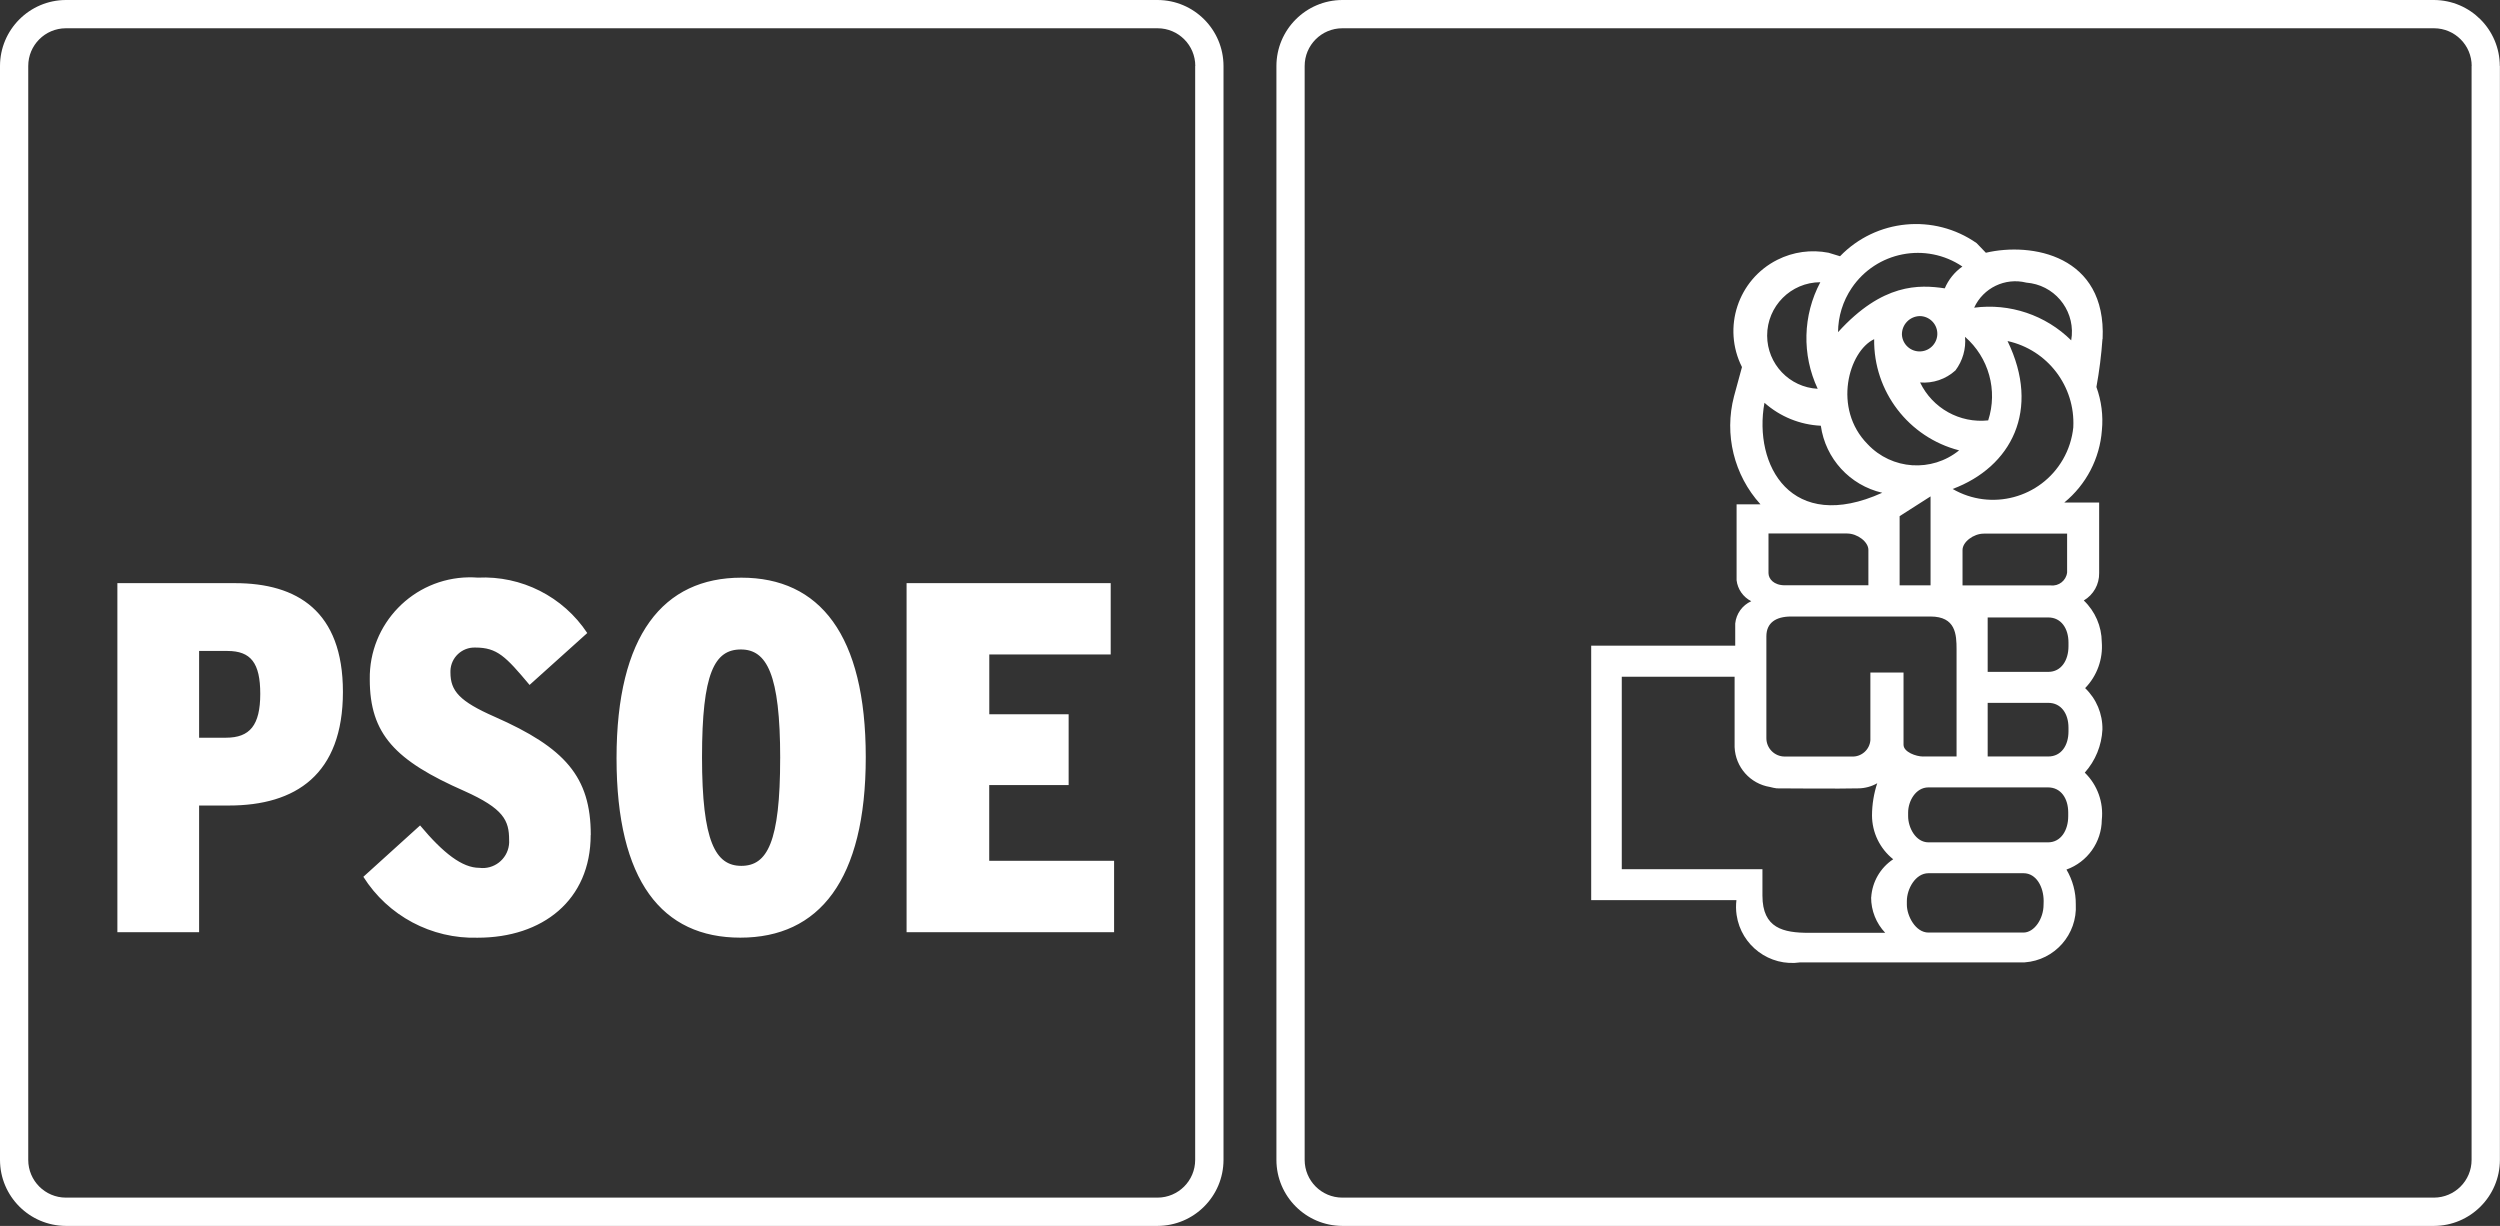 <?xml version="1.0" encoding="UTF-8"?><svg id="a" xmlns="http://www.w3.org/2000/svg" width="104.004" height="51" viewBox="0 0 104.004 51"><rect x="0" y="0" width="104.004" height="51" fill="#333333" stroke="none"/><path id="b" d="M24.573,34.736c0,2.718-2.008,4.274-4.7,4.274-1.922,.055-3.731-.908-4.757-2.534h0l2.36-2.137c.972,1.163,1.759,1.764,2.463,1.764,.602,.079,1.155-.345,1.234-.948v-.002c.01-.07,.012-.141,.007-.212,0-.811-.227-1.3-1.861-2.033-2.878-1.265-3.936-2.365-3.936-4.647-.036-2.308,1.806-4.207,4.114-4.243,.126,0,.253,0,.379,.012,1.819-.089,3.55,.787,4.555,2.305l-2.4,2.159c-.994-1.186-1.346-1.555-2.258-1.555-.552-.019-1.015,.413-1.034,.965v.071c0,.767,.372,1.2,1.843,1.845,2.919,1.288,3.995,2.49,3.995,4.916h-.004Zm-10.307-5.954c0,3.443-1.966,4.729-4.742,4.729h-1.241v5.27h-3.4v-14.521h4.89c2.589,0,4.493,1.162,4.493,4.523h0Zm-3.439,.082c0-1.286-.394-1.783-1.365-1.783h-1.179v3.609h1.117c.994,0,1.427-.518,1.427-1.826ZM50.9,2.746V48.254c-.003,1.515-1.229,2.742-2.744,2.746H2.74c-1.513-.006-2.738-1.233-2.74-2.746V2.747C.002,1.234,1.227,.006,2.74,0H48.155c1.515,.003,2.743,1.231,2.745,2.746Zm-1.174,0c0-.866-.7-1.568-1.566-1.57H2.74c-.866,.002-1.566,.704-1.565,1.57V48.254c0,.865,.7,1.567,1.565,1.569H48.155c.865-.002,1.566-.704,1.566-1.569V2.747h.005Zm54.274,0V48.254c-.003,1.515-1.23,2.743-2.745,2.746H55.841c-1.513-.006-2.738-1.233-2.74-2.746V2.747c.002-1.513,1.227-2.741,2.74-2.747h45.415c1.513,.006,2.737,1.233,2.74,2.746h.004Zm-1.174,0c0-.866-.7-1.568-1.566-1.57H55.841c-.866,.002-1.566,.704-1.565,1.57V48.254c0,.865,.7,1.567,1.565,1.569h45.415c.865-.002,1.566-.704,1.566-1.569V2.747h.004ZM36.017,31.5c0,5.124-1.946,7.508-5.218,7.508-3.248,0-5.15-2.343-5.15-7.467h0c0-5.122,1.945-7.509,5.195-7.509s5.173,2.368,5.173,7.468Zm-3.56,.042c0-3.505-.561-4.523-1.636-4.523-1.095,0-1.616,.974-1.616,4.48h0c0,3.509,.559,4.522,1.635,4.522s1.616-.974,1.616-4.479h0Zm8.7,1.119h3.3v-2.947h-3.301v-2.488h5.051v-2.967h-8.492v14.522h8.633v-2.97h-5.195v-3.152l.004,.002ZM87.466,14.1c-.047,.671-.131,1.339-.252,2,.209,.576,.287,1.191,.228,1.8-.087,1.174-.652,2.26-1.563,3.005h1.449v2.936c.009,.468-.236,.903-.639,1.14,.472,.451,.742,1.073,.748,1.726,.056,.71-.196,1.409-.692,1.92,.469,.449,.73,1.073,.719,1.722-.032,.664-.291,1.298-.734,1.794,.526,.511,.787,1.236,.708,1.965-.009,.929-.596,1.754-1.47,2.067,.259,.438,.393,.939,.388,1.448,.069,1.25-.877,2.324-2.126,2.413h-9.334c-1.276,.188-2.462-.694-2.65-1.97-.03-.205-.033-.414-.008-.62h-6.042v-10.584h5.992v-.923c.041-.406,.295-.76,.667-.928-.336-.17-.565-.497-.61-.871v-3.16h.993c-1.103-1.215-1.516-2.906-1.1-4.493l.331-1.216c-.826-1.638-.168-3.636,1.47-4.462,.658-.332,1.407-.435,2.13-.295l.479,.146c1.503-1.553,3.912-1.784,5.683-.545l.384,.4c1.9-.447,5.019,.1,4.857,3.587l-.006-.002Zm-5.338-1.3c1.483-.195,2.973,.307,4.037,1.359h0c.196-1.116-.549-2.18-1.666-2.376h-.003c-.065-.012-.13-.021-.2-.026-.879-.219-1.79,.219-2.168,1.043Zm-.379,1.211h0c.045,.5-.098,.999-.4,1.4-.4,.363-.932,.544-1.47,.5,.515,1.073,1.65,1.705,2.833,1.578,.405-1.247,.026-2.615-.963-3.476h0v-.002Zm-.245,4.725h0c-2.105-.542-3.566-2.453-3.536-4.626-1.057,.5-1.741,2.885-.27,4.37,1.006,1.069,2.667,1.18,3.806,.254v.002Zm-2.477,2.737v2.878h1.287v-3.7l-1.287,.822Zm.872-6.854c.405-.021,.717-.367,.696-.772-.02-.391-.344-.698-.736-.697-.418,.013-.747,.36-.736,.778,.024,.405,.372,.714,.777,.691h0Zm-3.434-.8c1.853-2.043,3.377-1.982,4.44-1.823,.155-.365,.409-.679,.733-.908-1.519-1.025-3.582-.623-4.606,.896-.366,.542-.563,1.181-.567,1.835Zm-.846,2.355c-.663-1.413-.622-3.055,.109-4.433-1.225,.003-2.215,.999-2.212,2.224,.003,1.178,.927,2.148,2.103,2.209Zm2.685,4.326h0c-1.347-.311-2.363-1.42-2.555-2.789-.868-.041-1.695-.378-2.345-.955-.471,2.603,1.111,5.458,4.9,3.744Zm-1.459,1.692h-3.273v1.648c0,.241,.219,.509,.68,.509h3.476v-1.473c0-.335-.457-.681-.883-.681v-.003Zm1,15.14c.04-.643,.378-1.23,.915-1.586-.556-.443-.88-1.114-.882-1.825,.002-.456,.076-.908,.218-1.341l.011-.005h-.009v.008c-.237,.136-.505,.209-.778,.214-.638,.021-3.407,0-3.407,0-.094-.013-.187-.032-.278-.057-.823-.132-1.439-.825-1.473-1.658v-2.929h-4.694v8.007h5.852v1.1c0,1.361,.872,1.547,1.937,1.547h3.171c-.377-.397-.587-.924-.587-1.472l.004-.003Zm2.164-5.863h1.387v-4.449c0-.626-.032-1.372-1.085-1.372h-5.8c-.631,0-1.027,.26-1.027,.825v4.235c-.001,.421,.34,.764,.761,.765h2.789c.4,.021,.745-.28,.777-.679v-2.817h1.379v3.005c0,.307,.526,.49,.815,.49l.004-.003Zm5.01,6.015c0-.578-.3-1.157-.838-1.157h-3.953c-.546,0-.9,.658-.9,1.157v.156c0,.455,.355,1.156,.9,1.156h3.949c.455,0,.838-.577,.838-1.156l.004-.156Zm1.022-3.684c0-.578-.3-1.043-.84-1.043h-4.973c-.54,0-.847,.581-.847,1.043v.156c0,.468,.31,1.087,.847,1.087h4.973c.541,0,.84-.508,.84-1.087v-.156Zm.011-3.527c0-.578-.3-1.033-.84-1.033h-2.522v2.231h2.522c.541,0,.84-.461,.84-1.042v-.156Zm0-3.543c0-.578-.3-1.043-.84-1.043h-2.522v2.264h2.522c.541,0,.84-.484,.84-1.065v-.156Zm-3.524-4.53c-.428,0-.884,.346-.884,.681v1.473h3.668c.337,.04,.643-.201,.683-.538v-1.616h-3.467Zm3.724-4.427c.087-1.703-1.07-3.22-2.736-3.585h0c1.393,2.87,.159,5.239-2.284,6.154,1.605,.928,3.658,.38,4.587-1.225,.238-.412,.386-.87,.434-1.344h-.001Z" fill="#fff" fill-rule="evenodd"/></svg>